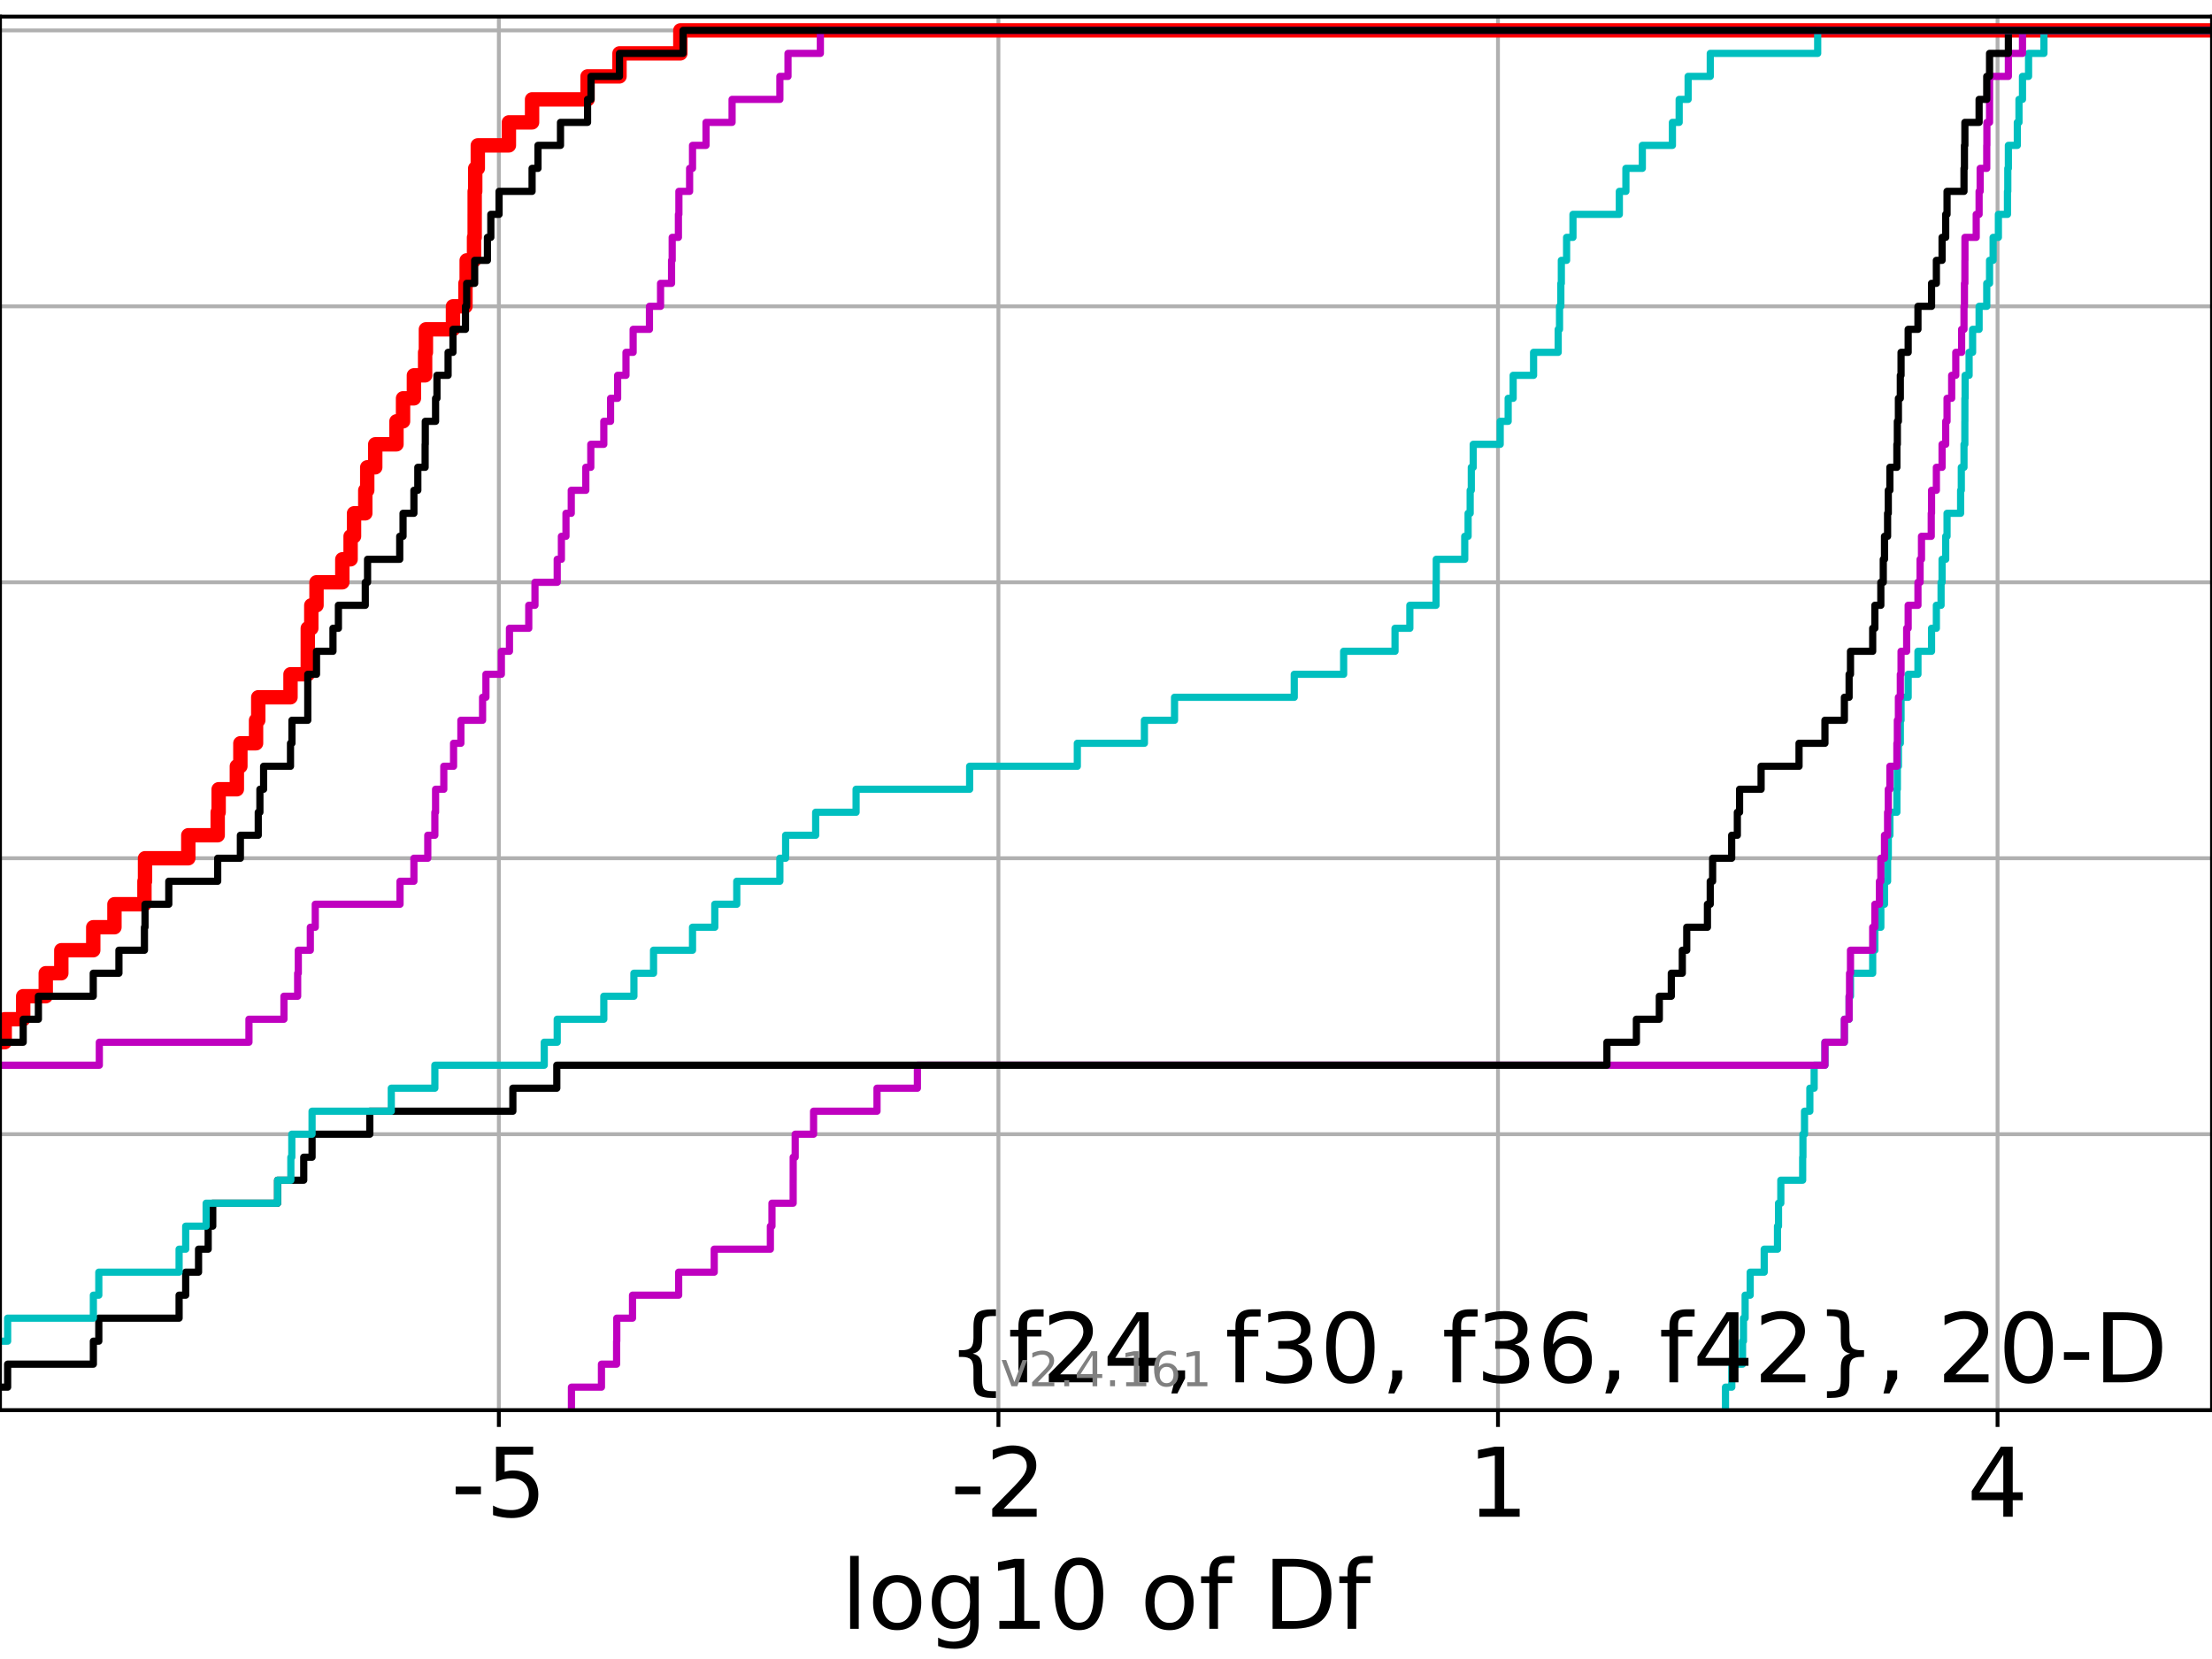 <?xml version="1.0" encoding="utf-8" standalone="no"?>
<!DOCTYPE svg PUBLIC "-//W3C//DTD SVG 1.1//EN"
  "http://www.w3.org/Graphics/SVG/1.1/DTD/svg11.dtd">
<!-- Created with matplotlib (https://matplotlib.org/) -->
<svg height="345.6pt" version="1.1" viewBox="0 0 460.8 345.6" width="460.8pt" xmlns="http://www.w3.org/2000/svg" xmlns:xlink="http://www.w3.org/1999/xlink">
 <defs>
  <style type="text/css">*{stroke-linecap:butt;stroke-linejoin:round;}</style>
 </defs>
 <g id="figure_1">
  <g id="patch_1">
   <path d="M 0 345.6 
L 460.8 345.6 
L 460.8 0 
L 0 0 
z
" style="fill:#ffffff;"/>
  </g>
  <g id="axes_1">
   <g id="patch_2">
    <path d="M 0 293.76 
L 460.8 293.76 
L 460.8 3.456 
L 0 3.456 
z
" style="fill:#ffffff;"/>
   </g>
   <g id="matplotlib.axis_1">
    <g id="xtick_1">
     <g id="line2d_1">
      <path clip-path="url(#p9bde9e1cf0)" d="M 103.919 293.76 
L 103.919 3.456 
" style="fill:none;stroke:#b0b0b0;stroke-linecap:square;stroke-width:0.8;"/>
     </g>
     <g id="line2d_2">
      <defs>
       <path d="M 0 0 
L 0 3.5 
" id="m9d83ee51a4" style="stroke:#000000;stroke-width:0.8;"/>
      </defs>
      <g>
       <use style="stroke:#000000;stroke-width:0.8;" x="103.919" xlink:href="#m9d83ee51a4" y="293.76"/>
      </g>
     </g>
     <g id="text_1">
      <!-- -5 -->
      <g transform="translate(93.949 315.957)scale(0.2 -0.2)">
       <defs>
        <path d="M 4.891 31.391 
L 31.203 31.391 
L 31.203 23.391 
L 4.891 23.391 
z
" id="DejaVuSans-45"/>
        <path d="M 10.797 72.906 
L 49.516 72.906 
L 49.516 64.594 
L 19.828 64.594 
L 19.828 46.734 
Q 21.969 47.469 24.109 47.828 
Q 26.266 48.188 28.422 48.188 
Q 40.625 48.188 47.75 41.5 
Q 54.891 34.812 54.891 23.391 
Q 54.891 11.625 47.562 5.094 
Q 40.234 -1.422 26.906 -1.422 
Q 22.312 -1.422 17.547 -0.641 
Q 12.797 0.141 7.719 1.703 
L 7.719 11.625 
Q 12.109 9.234 16.797 8.062 
Q 21.484 6.891 26.703 6.891 
Q 35.156 6.891 40.078 11.328 
Q 45.016 15.766 45.016 23.391 
Q 45.016 31 40.078 35.438 
Q 35.156 39.891 26.703 39.891 
Q 22.75 39.891 18.812 39.016 
Q 14.891 38.141 10.797 36.281 
z
" id="DejaVuSans-53"/>
       </defs>
       <use xlink:href="#DejaVuSans-45"/>
       <use x="36.084" xlink:href="#DejaVuSans-53"/>
      </g>
     </g>
    </g>
    <g id="xtick_2">
     <g id="line2d_3">
      <path clip-path="url(#p9bde9e1cf0)" d="M 207.989 293.76 
L 207.989 3.456 
" style="fill:none;stroke:#b0b0b0;stroke-linecap:square;stroke-width:0.8;"/>
     </g>
     <g id="line2d_4">
      <g>
       <use style="stroke:#000000;stroke-width:0.8;" x="207.989" xlink:href="#m9d83ee51a4" y="293.76"/>
      </g>
     </g>
     <g id="text_2">
      <!-- -2 -->
      <g transform="translate(198.018 315.957)scale(0.2 -0.2)">
       <defs>
        <path d="M 19.188 8.297 
L 53.609 8.297 
L 53.609 0 
L 7.328 0 
L 7.328 8.297 
Q 12.938 14.109 22.625 23.891 
Q 32.328 33.688 34.812 36.531 
Q 39.547 41.844 41.422 45.531 
Q 43.312 49.219 43.312 52.781 
Q 43.312 58.594 39.234 62.25 
Q 35.156 65.922 28.609 65.922 
Q 23.969 65.922 18.812 64.312 
Q 13.672 62.703 7.812 59.422 
L 7.812 69.391 
Q 13.766 71.781 18.938 73 
Q 24.125 74.219 28.422 74.219 
Q 39.75 74.219 46.484 68.547 
Q 53.219 62.891 53.219 53.422 
Q 53.219 48.922 51.531 44.891 
Q 49.859 40.875 45.406 35.406 
Q 44.188 33.984 37.641 27.219 
Q 31.109 20.453 19.188 8.297 
z
" id="DejaVuSans-50"/>
       </defs>
       <use xlink:href="#DejaVuSans-45"/>
       <use x="36.084" xlink:href="#DejaVuSans-50"/>
      </g>
     </g>
    </g>
    <g id="xtick_3">
     <g id="line2d_5">
      <path clip-path="url(#p9bde9e1cf0)" d="M 312.058 293.76 
L 312.058 3.456 
" style="fill:none;stroke:#b0b0b0;stroke-linecap:square;stroke-width:0.8;"/>
     </g>
     <g id="line2d_6">
      <g>
       <use style="stroke:#000000;stroke-width:0.8;" x="312.058" xlink:href="#m9d83ee51a4" y="293.76"/>
      </g>
     </g>
     <g id="text_3">
      <!-- 1 -->
      <g transform="translate(305.696 315.957)scale(0.2 -0.2)">
       <defs>
        <path d="M 12.406 8.297 
L 28.516 8.297 
L 28.516 63.922 
L 10.984 60.406 
L 10.984 69.391 
L 28.422 72.906 
L 38.281 72.906 
L 38.281 8.297 
L 54.391 8.297 
L 54.391 0 
L 12.406 0 
z
" id="DejaVuSans-49"/>
       </defs>
       <use xlink:href="#DejaVuSans-49"/>
      </g>
     </g>
    </g>
    <g id="xtick_4">
     <g id="line2d_7">
      <path clip-path="url(#p9bde9e1cf0)" d="M 416.127 293.76 
L 416.127 3.456 
" style="fill:none;stroke:#b0b0b0;stroke-linecap:square;stroke-width:0.8;"/>
     </g>
     <g id="line2d_8">
      <g>
       <use style="stroke:#000000;stroke-width:0.8;" x="416.127" xlink:href="#m9d83ee51a4" y="293.76"/>
      </g>
     </g>
     <g id="text_4">
      <!-- 4 -->
      <g transform="translate(409.765 315.957)scale(0.2 -0.2)">
       <defs>
        <path d="M 37.797 64.312 
L 12.891 25.391 
L 37.797 25.391 
z
M 35.203 72.906 
L 47.609 72.906 
L 47.609 25.391 
L 58.016 25.391 
L 58.016 17.188 
L 47.609 17.188 
L 47.609 0 
L 37.797 0 
L 37.797 17.188 
L 4.891 17.188 
L 4.891 26.703 
z
" id="DejaVuSans-52"/>
       </defs>
       <use xlink:href="#DejaVuSans-52"/>
      </g>
     </g>
    </g>
    <g id="text_5">
     <!-- log10 of Df -->
     <g transform="translate(175.214 339.313)scale(0.2 -0.2)">
      <defs>
       <path d="M 9.422 75.984 
L 18.406 75.984 
L 18.406 0 
L 9.422 0 
z
" id="DejaVuSans-108"/>
       <path d="M 30.609 48.391 
Q 23.391 48.391 19.188 42.75 
Q 14.984 37.109 14.984 27.297 
Q 14.984 17.484 19.156 11.844 
Q 23.344 6.203 30.609 6.203 
Q 37.797 6.203 41.984 11.859 
Q 46.188 17.531 46.188 27.297 
Q 46.188 37.016 41.984 42.703 
Q 37.797 48.391 30.609 48.391 
z
M 30.609 56 
Q 42.328 56 49.016 48.375 
Q 55.719 40.766 55.719 27.297 
Q 55.719 13.875 49.016 6.219 
Q 42.328 -1.422 30.609 -1.422 
Q 18.844 -1.422 12.172 6.219 
Q 5.516 13.875 5.516 27.297 
Q 5.516 40.766 12.172 48.375 
Q 18.844 56 30.609 56 
z
" id="DejaVuSans-111"/>
       <path d="M 45.406 27.984 
Q 45.406 37.75 41.375 43.109 
Q 37.359 48.484 30.078 48.484 
Q 22.859 48.484 18.828 43.109 
Q 14.797 37.75 14.797 27.984 
Q 14.797 18.266 18.828 12.891 
Q 22.859 7.516 30.078 7.516 
Q 37.359 7.516 41.375 12.891 
Q 45.406 18.266 45.406 27.984 
z
M 54.391 6.781 
Q 54.391 -7.172 48.188 -13.984 
Q 42 -20.797 29.203 -20.797 
Q 24.469 -20.797 20.266 -20.094 
Q 16.062 -19.391 12.109 -17.922 
L 12.109 -9.188 
Q 16.062 -11.328 19.922 -12.344 
Q 23.781 -13.375 27.781 -13.375 
Q 36.625 -13.375 41.016 -8.766 
Q 45.406 -4.156 45.406 5.172 
L 45.406 9.625 
Q 42.625 4.781 38.281 2.391 
Q 33.938 0 27.875 0 
Q 17.828 0 11.672 7.656 
Q 5.516 15.328 5.516 27.984 
Q 5.516 40.672 11.672 48.328 
Q 17.828 56 27.875 56 
Q 33.938 56 38.281 53.609 
Q 42.625 51.219 45.406 46.391 
L 45.406 54.688 
L 54.391 54.688 
z
" id="DejaVuSans-103"/>
       <path d="M 31.781 66.406 
Q 24.172 66.406 20.328 58.906 
Q 16.5 51.422 16.5 36.375 
Q 16.5 21.391 20.328 13.891 
Q 24.172 6.391 31.781 6.391 
Q 39.453 6.391 43.281 13.891 
Q 47.125 21.391 47.125 36.375 
Q 47.125 51.422 43.281 58.906 
Q 39.453 66.406 31.781 66.406 
z
M 31.781 74.219 
Q 44.047 74.219 50.516 64.516 
Q 56.984 54.828 56.984 36.375 
Q 56.984 17.969 50.516 8.266 
Q 44.047 -1.422 31.781 -1.422 
Q 19.531 -1.422 13.062 8.266 
Q 6.594 17.969 6.594 36.375 
Q 6.594 54.828 13.062 64.516 
Q 19.531 74.219 31.781 74.219 
z
" id="DejaVuSans-48"/>
       <path id="DejaVuSans-32"/>
       <path d="M 37.109 75.984 
L 37.109 68.5 
L 28.516 68.5 
Q 23.688 68.5 21.797 66.547 
Q 19.922 64.594 19.922 59.516 
L 19.922 54.688 
L 34.719 54.688 
L 34.719 47.703 
L 19.922 47.703 
L 19.922 0 
L 10.891 0 
L 10.891 47.703 
L 2.297 47.703 
L 2.297 54.688 
L 10.891 54.688 
L 10.891 58.5 
Q 10.891 67.625 15.141 71.797 
Q 19.391 75.984 28.609 75.984 
z
" id="DejaVuSans-102"/>
       <path d="M 19.672 64.797 
L 19.672 8.109 
L 31.594 8.109 
Q 46.688 8.109 53.688 14.938 
Q 60.688 21.781 60.688 36.531 
Q 60.688 51.172 53.688 57.984 
Q 46.688 64.797 31.594 64.797 
z
M 9.812 72.906 
L 30.078 72.906 
Q 51.266 72.906 61.172 64.094 
Q 71.094 55.281 71.094 36.531 
Q 71.094 17.672 61.125 8.828 
Q 51.172 0 30.078 0 
L 9.812 0 
z
" id="DejaVuSans-68"/>
      </defs>
      <use xlink:href="#DejaVuSans-108"/>
      <use x="27.783" xlink:href="#DejaVuSans-111"/>
      <use x="88.965" xlink:href="#DejaVuSans-103"/>
      <use x="152.441" xlink:href="#DejaVuSans-49"/>
      <use x="216.064" xlink:href="#DejaVuSans-48"/>
      <use x="279.688" xlink:href="#DejaVuSans-32"/>
      <use x="311.475" xlink:href="#DejaVuSans-111"/>
      <use x="372.656" xlink:href="#DejaVuSans-102"/>
      <use x="407.861" xlink:href="#DejaVuSans-32"/>
      <use x="439.648" xlink:href="#DejaVuSans-68"/>
      <use x="516.65" xlink:href="#DejaVuSans-102"/>
     </g>
    </g>
   </g>
   <g id="matplotlib.axis_2">
    <g id="ytick_1">
     <g id="line2d_9">
      <path clip-path="url(#p9bde9e1cf0)" d="M 0 293.76 
L 460.8 293.76 
" style="fill:none;stroke:#b0b0b0;stroke-linecap:square;stroke-width:0.8;"/>
     </g>
     <g id="line2d_10">
      <defs>
       <path d="M 0 0 
L -3.5 0 
" id="mf05d0e4633" style="stroke:#000000;stroke-width:0.8;"/>
      </defs>
      <g>
       <use style="stroke:#000000;stroke-width:0.8;" x="0" xlink:href="#mf05d0e4633" y="293.76"/>
      </g>
     </g>
    </g>
    <g id="ytick_2">
     <g id="line2d_11">
      <path clip-path="url(#p9bde9e1cf0)" d="M 0 236.274 
L 460.8 236.274 
" style="fill:none;stroke:#b0b0b0;stroke-linecap:square;stroke-width:0.8;"/>
     </g>
     <g id="line2d_12">
      <g>
       <use style="stroke:#000000;stroke-width:0.8;" x="0" xlink:href="#mf05d0e4633" y="236.274"/>
      </g>
     </g>
    </g>
    <g id="ytick_3">
     <g id="line2d_13">
      <path clip-path="url(#p9bde9e1cf0)" d="M 0 178.788 
L 460.8 178.788 
" style="fill:none;stroke:#b0b0b0;stroke-linecap:square;stroke-width:0.8;"/>
     </g>
     <g id="line2d_14">
      <g>
       <use style="stroke:#000000;stroke-width:0.8;" x="0" xlink:href="#mf05d0e4633" y="178.788"/>
      </g>
     </g>
    </g>
    <g id="ytick_4">
     <g id="line2d_15">
      <path clip-path="url(#p9bde9e1cf0)" d="M 0 121.302 
L 460.8 121.302 
" style="fill:none;stroke:#b0b0b0;stroke-linecap:square;stroke-width:0.8;"/>
     </g>
     <g id="line2d_16">
      <g>
       <use style="stroke:#000000;stroke-width:0.8;" x="0" xlink:href="#mf05d0e4633" y="121.302"/>
      </g>
     </g>
    </g>
    <g id="ytick_5">
     <g id="line2d_17">
      <path clip-path="url(#p9bde9e1cf0)" d="M 0 63.816 
L 460.8 63.816 
" style="fill:none;stroke:#b0b0b0;stroke-linecap:square;stroke-width:0.8;"/>
     </g>
     <g id="line2d_18">
      <g>
       <use style="stroke:#000000;stroke-width:0.8;" x="0" xlink:href="#mf05d0e4633" y="63.816"/>
      </g>
     </g>
    </g>
    <g id="ytick_6">
     <g id="line2d_19">
      <path clip-path="url(#p9bde9e1cf0)" d="M 0 6.33 
L 460.8 6.33 
" style="fill:none;stroke:#b0b0b0;stroke-linecap:square;stroke-width:0.8;"/>
     </g>
     <g id="line2d_20">
      <g>
       <use style="stroke:#000000;stroke-width:0.8;" x="0" xlink:href="#mf05d0e4633" y="6.33"/>
      </g>
     </g>
    </g>
   </g>
   <g id="line2d_21">
    <path clip-path="url(#p9bde9e1cf0)" d="M -1 217.112 
L 0.98 217.112 
L 0.98 212.322 
L 4.832 212.322 
L 4.832 207.531 
L 9.53 207.531 
L 9.53 202.741 
L 12.771 202.741 
L 12.771 197.95 
L 19.425 197.95 
L 19.425 193.16 
L 23.84 193.16 
L 23.84 188.369 
L 30.089 188.369 
L 30.089 183.579 
L 30.211 183.579 
L 30.211 178.788 
L 39.226 178.788 
L 39.226 173.998 
L 45.349 173.998 
L 45.349 169.207 
L 45.548 169.207 
L 45.548 164.417 
L 49.34 164.417 
L 49.34 159.626 
L 50.075 159.626 
L 50.075 154.836 
L 53.341 154.836 
L 53.341 150.045 
L 53.799 150.045 
L 53.799 145.255 
L 60.517 145.255 
L 60.517 140.464 
L 64.114 140.464 
L 64.114 135.674 
L 64.115 135.674 
L 64.115 130.883 
L 64.849 130.883 
L 64.849 126.093 
L 65.935 126.093 
L 65.935 121.302 
L 71.311 121.302 
L 71.311 116.512 
L 73.036 116.512 
L 73.036 111.721 
L 73.75 111.721 
L 73.75 106.931 
L 76.094 106.931 
L 76.094 102.14 
L 76.502 102.14 
L 76.502 97.35 
L 78.17 97.35 
L 78.17 92.559 
L 82.591 92.559 
L 82.591 87.769 
L 83.961 87.769 
L 83.961 82.978 
L 86.224 82.978 
L 86.224 78.188 
L 88.56 78.188 
L 88.56 73.397 
L 88.724 73.397 
L 88.724 68.607 
L 94.36 68.607 
L 94.36 63.816 
L 96.964 63.816 
L 96.964 59.026 
L 97.218 59.026 
L 97.218 54.235 
L 98.747 54.235 
L 98.747 49.445 
L 98.882 49.445 
L 98.882 44.654 
L 98.885 44.654 
L 98.885 39.864 
L 98.999 39.864 
L 98.999 35.073 
L 99.536 35.073 
L 99.536 30.283 
L 106.011 30.283 
L 106.011 25.492 
L 110.841 25.492 
L 110.841 20.702 
L 122.399 20.702 
L 122.399 15.911 
L 129.05 15.911 
L 129.05 11.121 
L 141.727 11.121 
L 141.727 6.33 
L 141.727 6.33 
L 141.727 6.33 
L 460.8 6.33 
" style="fill:none;stroke:#ff0000;stroke-linecap:square;stroke-width:3;"/>
   </g>
   <g id="line2d_22">
    <path clip-path="url(#p9bde9e1cf0)" d="M 359.45 293.76 
L 359.45 288.97 
L 360.766 288.97 
L 360.766 284.179 
L 363.005 284.179 
L 363.005 279.389 
L 363.197 279.389 
L 363.197 274.598 
L 363.543 274.598 
L 363.543 269.808 
L 364.598 269.808 
L 364.598 265.017 
L 367.515 265.017 
L 367.515 260.227 
L 370.284 260.227 
L 370.284 255.436 
L 370.497 255.436 
L 370.497 250.646 
L 370.977 250.646 
L 370.977 245.855 
L 375.527 245.855 
L 375.527 241.065 
L 375.582 241.065 
L 375.582 236.274 
L 375.914 236.274 
L 375.914 231.484 
L 377.024 231.484 
L 377.024 226.693 
L 377.922 226.693 
L 377.922 221.903 
L 380.168 221.903 
L 380.168 217.112 
L 384.218 217.112 
L 384.218 212.322 
L 385.202 212.322 
L 385.202 207.531 
L 385.491 207.531 
L 385.491 202.741 
L 390.114 202.741 
L 390.114 197.95 
L 390.569 197.95 
L 390.569 193.16 
L 391.811 193.16 
L 391.811 188.369 
L 392.575 188.369 
L 392.575 183.579 
L 393.219 183.579 
L 393.219 178.788 
L 393.367 178.788 
L 393.367 173.998 
L 393.697 173.998 
L 393.697 169.207 
L 395.154 169.207 
L 395.154 164.417 
L 395.252 164.417 
L 395.252 159.626 
L 395.473 159.626 
L 395.473 154.836 
L 395.874 154.836 
L 395.874 150.045 
L 396.025 150.045 
L 396.025 145.255 
L 397.508 145.255 
L 397.508 140.464 
L 399.545 140.464 
L 399.545 135.674 
L 402.377 135.674 
L 402.377 130.883 
L 403.38 130.883 
L 403.38 126.093 
L 404.36 126.093 
L 404.36 121.302 
L 404.569 121.302 
L 404.569 116.512 
L 405.325 116.512 
L 405.325 111.721 
L 405.605 111.721 
L 405.605 106.931 
L 408.432 106.931 
L 408.432 102.14 
L 408.578 102.14 
L 408.578 97.35 
L 409.136 97.35 
L 409.136 92.559 
L 409.311 92.559 
L 409.311 87.769 
L 409.321 87.769 
L 409.321 82.978 
L 409.369 82.978 
L 409.369 78.188 
L 410.2 78.188 
L 410.2 73.397 
L 410.929 73.397 
L 410.929 68.607 
L 412.282 68.607 
L 412.282 63.816 
L 413.876 63.816 
L 413.876 59.026 
L 414.461 59.026 
L 414.461 54.235 
L 415.202 54.235 
L 415.202 49.445 
L 416.302 49.445 
L 416.302 44.654 
L 418.193 44.654 
L 418.193 39.864 
L 418.261 39.864 
L 418.261 35.073 
L 418.382 35.073 
L 418.382 30.283 
L 420.245 30.283 
L 420.245 25.492 
L 420.591 25.492 
L 420.591 20.702 
L 421.321 20.702 
L 421.321 15.911 
L 422.589 15.911 
L 422.589 11.121 
L 425.789 11.121 
L 425.789 6.33 
L 425.789 6.33 
L 425.789 6.33 
L 460.8 6.33 
" style="fill:none;stroke:#00bfbf;stroke-linecap:square;stroke-width:1.5;"/>
   </g>
   <g id="line2d_23">
    <path clip-path="url(#p9bde9e1cf0)" d="M 119.041 293.76 
L 119.041 288.97 
L 125.294 288.97 
L 125.294 284.179 
L 128.449 284.179 
L 128.449 279.389 
L 128.487 279.389 
L 128.487 274.598 
L 131.763 274.598 
L 131.763 269.808 
L 141.38 269.808 
L 141.38 265.017 
L 148.786 265.017 
L 148.786 260.227 
L 160.484 260.227 
L 160.484 255.436 
L 160.814 255.436 
L 160.814 250.646 
L 165.23 250.646 
L 165.23 245.855 
L 165.237 245.855 
L 165.237 241.065 
L 165.655 241.065 
L 165.655 236.274 
L 169.481 236.274 
L 169.481 231.484 
L 182.697 231.484 
L 182.697 226.693 
L 191.109 226.693 
L 191.109 221.903 
L 380.168 221.903 
L 380.168 217.112 
L 384.218 217.112 
L 384.218 212.322 
L 385.202 212.322 
L 385.202 207.531 
L 385.295 207.531 
L 385.295 202.741 
L 385.491 202.741 
L 385.491 197.95 
L 390.114 197.95 
L 390.114 193.16 
L 390.569 193.16 
L 390.569 188.369 
L 391.523 188.369 
L 391.523 183.579 
L 391.811 183.579 
L 391.811 178.788 
L 392.575 178.788 
L 392.575 173.998 
L 393.219 173.998 
L 393.219 169.207 
L 393.367 169.207 
L 393.367 164.417 
L 393.697 164.417 
L 393.697 159.626 
L 395.154 159.626 
L 395.154 154.836 
L 395.252 154.836 
L 395.252 150.045 
L 395.473 150.045 
L 395.473 145.255 
L 395.874 145.255 
L 395.874 140.464 
L 396.025 140.464 
L 396.025 135.674 
L 397.193 135.674 
L 397.193 130.883 
L 397.508 130.883 
L 397.508 126.093 
L 399.545 126.093 
L 399.545 121.302 
L 399.991 121.302 
L 399.991 116.512 
L 400.282 116.512 
L 400.282 111.721 
L 402.315 111.721 
L 402.315 106.931 
L 402.377 106.931 
L 402.377 102.14 
L 403.38 102.14 
L 403.38 97.35 
L 404.569 97.35 
L 404.569 92.559 
L 405.325 92.559 
L 405.325 87.769 
L 405.605 87.769 
L 405.605 82.978 
L 406.569 82.978 
L 406.569 78.188 
L 407.425 78.188 
L 407.425 73.397 
L 408.643 73.397 
L 408.643 68.607 
L 409.136 68.607 
L 409.136 63.816 
L 409.231 63.816 
L 409.231 59.026 
L 409.321 59.026 
L 409.321 54.235 
L 409.336 54.235 
L 409.336 49.445 
L 411.681 49.445 
L 411.681 44.654 
L 412.282 44.654 
L 412.282 39.864 
L 412.503 39.864 
L 412.503 35.073 
L 413.876 35.073 
L 413.876 30.283 
L 413.904 30.283 
L 413.904 25.492 
L 414.461 25.492 
L 414.461 20.702 
L 414.462 20.702 
L 414.462 15.911 
L 418.382 15.911 
L 418.382 11.121 
L 421.321 11.121 
L 421.321 6.33 
L 421.321 6.33 
L 421.321 6.33 
L 460.8 6.33 
" style="fill:none;stroke:#bf00bf;stroke-linecap:square;stroke-width:1.5;"/>
   </g>
   <g id="line2d_24">
    <path clip-path="url(#p9bde9e1cf0)" d="M -1 288.97 
L 1.591 288.97 
L 1.591 284.179 
L 19.45 284.179 
L 19.45 279.389 
L 20.583 279.389 
L 20.583 274.598 
L 37.31 274.598 
L 37.31 269.808 
L 38.684 269.808 
L 38.684 265.017 
L 41.362 265.017 
L 41.362 260.227 
L 43.368 260.227 
L 43.368 255.436 
L 44.32 255.436 
L 44.32 250.646 
L 57.834 250.646 
L 57.834 245.855 
L 63.274 245.855 
L 63.274 241.065 
L 65.008 241.065 
L 65.008 236.274 
L 77.036 236.274 
L 77.036 231.484 
L 106.837 231.484 
L 106.837 226.693 
L 115.992 226.693 
L 115.992 221.903 
L 334.751 221.903 
L 334.751 217.112 
L 340.889 217.112 
L 340.889 212.322 
L 345.666 212.322 
L 345.666 207.531 
L 348.163 207.531 
L 348.163 202.741 
L 350.456 202.741 
L 350.456 197.95 
L 351.38 197.95 
L 351.38 193.16 
L 355.691 193.16 
L 355.691 188.369 
L 356.273 188.369 
L 356.273 183.579 
L 356.771 183.579 
L 356.771 178.788 
L 360.738 178.788 
L 360.738 173.998 
L 361.92 173.998 
L 361.92 169.207 
L 362.384 169.207 
L 362.384 164.417 
L 366.869 164.417 
L 366.869 159.626 
L 374.772 159.626 
L 374.772 154.836 
L 380.168 154.836 
L 380.168 150.045 
L 384.218 150.045 
L 384.218 145.255 
L 385.202 145.255 
L 385.202 140.464 
L 385.491 140.464 
L 385.491 135.674 
L 390.114 135.674 
L 390.114 130.883 
L 390.569 130.883 
L 390.569 126.093 
L 391.811 126.093 
L 391.811 121.302 
L 392.32 121.302 
L 392.32 116.512 
L 392.575 116.512 
L 392.575 111.721 
L 393.219 111.721 
L 393.219 106.931 
L 393.367 106.931 
L 393.367 102.14 
L 393.697 102.14 
L 393.697 97.35 
L 395.154 97.35 
L 395.154 92.559 
L 395.252 92.559 
L 395.252 87.769 
L 395.473 87.769 
L 395.473 82.978 
L 395.874 82.978 
L 395.874 78.188 
L 396.025 78.188 
L 396.025 73.397 
L 397.508 73.397 
L 397.508 68.607 
L 399.545 68.607 
L 399.545 63.816 
L 402.377 63.816 
L 402.377 59.026 
L 403.38 59.026 
L 403.38 54.235 
L 404.569 54.235 
L 404.569 49.445 
L 405.325 49.445 
L 405.325 44.654 
L 405.605 44.654 
L 405.605 39.864 
L 409.136 39.864 
L 409.136 35.073 
L 409.231 35.073 
L 409.231 30.283 
L 409.321 30.283 
L 409.321 25.492 
L 412.282 25.492 
L 412.282 20.702 
L 413.876 20.702 
L 413.876 15.911 
L 414.461 15.911 
L 414.461 11.121 
L 418.382 11.121 
L 418.382 6.33 
L 418.382 6.33 
L 418.382 6.33 
L 460.8 6.33 
" style="fill:none;stroke:#000000;stroke-linecap:square;stroke-width:1.5;"/>
   </g>
   <g id="line2d_25">
    <path clip-path="url(#p9bde9e1cf0)" d="M -1 279.389 
L 1.591 279.389 
L 1.591 274.598 
L 19.45 274.598 
L 19.45 269.808 
L 20.583 269.808 
L 20.583 265.017 
L 37.31 265.017 
L 37.31 260.227 
L 38.684 260.227 
L 38.684 255.436 
L 42.944 255.436 
L 42.944 250.646 
L 57.834 250.646 
L 57.834 245.855 
L 60.589 245.855 
L 60.589 241.065 
L 60.789 241.065 
L 60.789 236.274 
L 65.008 236.274 
L 65.008 231.484 
L 81.511 231.484 
L 81.511 226.693 
L 90.589 226.693 
L 90.589 221.903 
L 113.378 221.903 
L 113.378 217.112 
L 116.078 217.112 
L 116.078 212.322 
L 125.784 212.322 
L 125.784 207.531 
L 132.056 207.531 
L 132.056 202.741 
L 136.144 202.741 
L 136.144 197.95 
L 144.264 197.95 
L 144.264 193.16 
L 148.903 193.16 
L 148.903 188.369 
L 153.482 188.369 
L 153.482 183.579 
L 162.461 183.579 
L 162.461 178.788 
L 163.661 178.788 
L 163.661 173.998 
L 169.919 173.998 
L 169.919 169.207 
L 178.338 169.207 
L 178.338 164.417 
L 201.993 164.417 
L 201.993 159.626 
L 224.426 159.626 
L 224.426 154.836 
L 238.401 154.836 
L 238.401 150.045 
L 244.677 150.045 
L 244.677 145.255 
L 269.618 145.255 
L 269.618 140.464 
L 279.906 140.464 
L 279.906 135.674 
L 290.61 135.674 
L 290.61 130.883 
L 293.696 130.883 
L 293.696 126.093 
L 299.156 126.093 
L 299.156 121.302 
L 299.201 121.302 
L 299.201 116.512 
L 305.132 116.512 
L 305.132 111.721 
L 305.832 111.721 
L 305.832 106.931 
L 306.263 106.931 
L 306.263 102.14 
L 306.499 102.14 
L 306.499 97.35 
L 306.898 97.35 
L 306.898 92.559 
L 312.518 92.559 
L 312.518 87.769 
L 314.178 87.769 
L 314.178 82.978 
L 315.217 82.978 
L 315.217 78.188 
L 319.472 78.188 
L 319.472 73.397 
L 324.601 73.397 
L 324.601 68.607 
L 324.878 68.607 
L 324.878 63.816 
L 325.152 63.816 
L 325.152 59.026 
L 325.256 59.026 
L 325.256 54.235 
L 326.35 54.235 
L 326.35 49.445 
L 327.678 49.445 
L 327.678 44.654 
L 337.339 44.654 
L 337.339 39.864 
L 338.705 39.864 
L 338.705 35.073 
L 342.126 35.073 
L 342.126 30.283 
L 348.394 30.283 
L 348.394 25.492 
L 349.801 25.492 
L 349.801 20.702 
L 351.667 20.702 
L 351.667 15.911 
L 356.28 15.911 
L 356.28 11.121 
L 378.656 11.121 
L 378.656 6.33 
L 378.656 6.33 
L 378.656 6.33 
L 460.8 6.33 
" style="fill:none;stroke:#00bfbf;stroke-linecap:square;stroke-width:1.5;"/>
   </g>
   <g id="line2d_26">
    <path clip-path="url(#p9bde9e1cf0)" d="M -1 221.903 
L 20.691 221.903 
L 20.691 217.112 
L 51.863 217.112 
L 51.863 212.322 
L 59.151 212.322 
L 59.151 207.531 
L 62.007 207.531 
L 62.007 202.741 
L 62.143 202.741 
L 62.143 197.95 
L 64.646 197.95 
L 64.646 193.16 
L 65.677 193.16 
L 65.677 188.369 
L 83.335 188.369 
L 83.335 183.579 
L 86.224 183.579 
L 86.224 178.788 
L 89.113 178.788 
L 89.113 173.998 
L 90.589 173.998 
L 90.589 169.207 
L 90.739 169.207 
L 90.739 164.417 
L 92.451 164.417 
L 92.451 159.626 
L 94.486 159.626 
L 94.486 154.836 
L 96.01 154.836 
L 96.01 150.045 
L 100.529 150.045 
L 100.529 145.255 
L 101.228 145.255 
L 101.228 140.464 
L 104.443 140.464 
L 104.443 135.674 
L 106.13 135.674 
L 106.13 130.883 
L 110.149 130.883 
L 110.149 126.093 
L 111.446 126.093 
L 111.446 121.302 
L 116.078 121.302 
L 116.078 116.512 
L 116.95 116.512 
L 116.95 111.721 
L 117.903 111.721 
L 117.903 106.931 
L 119.004 106.931 
L 119.004 102.14 
L 122.035 102.14 
L 122.035 97.35 
L 123.073 97.35 
L 123.073 92.559 
L 125.784 92.559 
L 125.784 87.769 
L 127.191 87.769 
L 127.191 82.978 
L 128.665 82.978 
L 128.665 78.188 
L 130.403 78.188 
L 130.403 73.397 
L 131.893 73.397 
L 131.893 68.607 
L 135.29 68.607 
L 135.29 63.816 
L 137.606 63.816 
L 137.606 59.026 
L 139.897 59.026 
L 139.897 54.235 
L 140.029 54.235 
L 140.029 49.445 
L 141.327 49.445 
L 141.327 44.654 
L 141.426 44.654 
L 141.426 39.864 
L 143.658 39.864 
L 143.658 35.073 
L 144.264 35.073 
L 144.264 30.283 
L 147.076 30.283 
L 147.076 25.492 
L 152.505 25.492 
L 152.505 20.702 
L 162.461 20.702 
L 162.461 15.911 
L 164.154 15.911 
L 164.154 11.121 
L 170.898 11.121 
L 170.898 6.33 
L 170.898 6.33 
L 170.898 6.33 
L 460.8 6.33 
" style="fill:none;stroke:#bf00bf;stroke-linecap:square;stroke-width:1.5;"/>
   </g>
   <g id="line2d_27">
    <path clip-path="url(#p9bde9e1cf0)" d="M -1 221.903 
L -0.514 221.903 
L -0.514 217.112 
L 4.832 217.112 
L 4.832 212.322 
L 8 212.322 
L 8 207.531 
L 19.425 207.531 
L 19.425 202.741 
L 24.774 202.741 
L 24.774 197.95 
L 30.089 197.95 
L 30.089 193.16 
L 30.211 193.16 
L 30.211 188.369 
L 35.163 188.369 
L 35.163 183.579 
L 45.349 183.579 
L 45.349 178.788 
L 50.075 178.788 
L 50.075 173.998 
L 53.799 173.998 
L 53.799 169.207 
L 54.143 169.207 
L 54.143 164.417 
L 54.915 164.417 
L 54.915 159.626 
L 60.517 159.626 
L 60.517 154.836 
L 60.818 154.836 
L 60.818 150.045 
L 64.114 150.045 
L 64.114 145.255 
L 64.115 145.255 
L 64.115 140.464 
L 65.935 140.464 
L 65.935 135.674 
L 69.363 135.674 
L 69.363 130.883 
L 70.497 130.883 
L 70.497 126.093 
L 76.094 126.093 
L 76.094 121.302 
L 76.569 121.302 
L 76.569 116.512 
L 83.27 116.512 
L 83.27 111.721 
L 83.961 111.721 
L 83.961 106.931 
L 86.224 106.931 
L 86.224 102.14 
L 87.039 102.14 
L 87.039 97.35 
L 88.56 97.35 
L 88.56 92.559 
L 88.593 92.559 
L 88.593 87.769 
L 90.739 87.769 
L 90.739 82.978 
L 91.028 82.978 
L 91.028 78.188 
L 93.344 78.188 
L 93.344 73.397 
L 94.36 73.397 
L 94.36 68.607 
L 96.964 68.607 
L 96.964 63.816 
L 97.218 63.816 
L 97.218 59.026 
L 98.882 59.026 
L 98.882 54.235 
L 101.54 54.235 
L 101.54 49.445 
L 102.249 49.445 
L 102.249 44.654 
L 103.966 44.654 
L 103.966 39.864 
L 110.841 39.864 
L 110.841 35.073 
L 112.074 35.073 
L 112.074 30.283 
L 116.761 30.283 
L 116.761 25.492 
L 122.399 25.492 
L 122.399 20.702 
L 123.114 20.702 
L 123.114 15.911 
L 129.05 15.911 
L 129.05 11.121 
L 142.295 11.121 
L 142.295 6.33 
L 142.295 6.33 
L 142.295 6.33 
L 460.8 6.33 
" style="fill:none;stroke:#000000;stroke-linecap:square;stroke-width:1.5;"/>
   </g>
   <g id="patch_3">
    <path d="M 0 293.76 
L 0 3.456 
" style="fill:none;stroke:#000000;stroke-linecap:square;stroke-linejoin:miter;stroke-width:0.8;"/>
   </g>
   <g id="patch_4">
    <path d="M 460.8 293.76 
L 460.8 3.456 
" style="fill:none;stroke:#000000;stroke-linecap:square;stroke-linejoin:miter;stroke-width:0.8;"/>
   </g>
   <g id="patch_5">
    <path d="M 0 293.76 
L 460.8 293.76 
" style="fill:none;stroke:#000000;stroke-linecap:square;stroke-linejoin:miter;stroke-width:0.8;"/>
   </g>
   <g id="patch_6">
    <path d="M 0 3.456 
L 460.8 3.456 
" style="fill:none;stroke:#000000;stroke-linecap:square;stroke-linejoin:miter;stroke-width:0.8;"/>
   </g>
   <g id="text_6">
    <!-- {f24, f30, f36, f42}, 20-D -->
    <g transform="translate(197.256 287.954)scale(0.2 -0.2)">
     <defs>
      <path d="M 51.125 -9.281 
L 51.125 -16.312 
L 48.094 -16.312 
Q 35.938 -16.312 31.812 -12.688 
Q 27.688 -9.078 27.688 1.703 
L 27.688 13.375 
Q 27.688 20.75 25.047 23.578 
Q 22.406 26.422 15.484 26.422 
L 12.5 26.422 
L 12.5 33.406 
L 15.484 33.406 
Q 22.469 33.406 25.078 36.203 
Q 27.688 39.016 27.688 46.297 
L 27.688 58.016 
Q 27.688 68.797 31.812 72.391 
Q 35.938 75.984 48.094 75.984 
L 51.125 75.984 
L 51.125 69 
L 47.797 69 
Q 40.922 69 38.812 66.844 
Q 36.719 64.703 36.719 57.812 
L 36.719 45.703 
Q 36.719 38.031 34.5 34.562 
Q 32.281 31.109 26.906 29.891 
Q 32.328 28.562 34.516 25.094 
Q 36.719 21.625 36.719 14.016 
L 36.719 1.906 
Q 36.719 -4.984 38.812 -7.125 
Q 40.922 -9.281 47.797 -9.281 
z
" id="DejaVuSans-123"/>
      <path d="M 11.719 12.406 
L 22.016 12.406 
L 22.016 4 
L 14.016 -11.625 
L 7.719 -11.625 
L 11.719 4 
z
" id="DejaVuSans-44"/>
      <path d="M 40.578 39.312 
Q 47.656 37.797 51.625 33 
Q 55.609 28.219 55.609 21.188 
Q 55.609 10.406 48.188 4.484 
Q 40.766 -1.422 27.094 -1.422 
Q 22.516 -1.422 17.656 -0.516 
Q 12.797 0.391 7.625 2.203 
L 7.625 11.719 
Q 11.719 9.328 16.594 8.109 
Q 21.484 6.891 26.812 6.891 
Q 36.078 6.891 40.938 10.547 
Q 45.797 14.203 45.797 21.188 
Q 45.797 27.641 41.281 31.266 
Q 36.766 34.906 28.719 34.906 
L 20.219 34.906 
L 20.219 43.016 
L 29.109 43.016 
Q 36.375 43.016 40.234 45.922 
Q 44.094 48.828 44.094 54.297 
Q 44.094 59.906 40.109 62.906 
Q 36.141 65.922 28.719 65.922 
Q 24.656 65.922 20.016 65.031 
Q 15.375 64.156 9.812 62.312 
L 9.812 71.094 
Q 15.438 72.656 20.344 73.438 
Q 25.25 74.219 29.594 74.219 
Q 40.828 74.219 47.359 69.109 
Q 53.906 64.016 53.906 55.328 
Q 53.906 49.266 50.438 45.094 
Q 46.969 40.922 40.578 39.312 
z
" id="DejaVuSans-51"/>
      <path d="M 33.016 40.375 
Q 26.375 40.375 22.484 35.828 
Q 18.609 31.297 18.609 23.391 
Q 18.609 15.531 22.484 10.953 
Q 26.375 6.391 33.016 6.391 
Q 39.656 6.391 43.531 10.953 
Q 47.406 15.531 47.406 23.391 
Q 47.406 31.297 43.531 35.828 
Q 39.656 40.375 33.016 40.375 
z
M 52.594 71.297 
L 52.594 62.312 
Q 48.875 64.062 45.094 64.984 
Q 41.312 65.922 37.594 65.922 
Q 27.828 65.922 22.672 59.328 
Q 17.531 52.734 16.797 39.406 
Q 19.672 43.656 24.016 45.922 
Q 28.375 48.188 33.594 48.188 
Q 44.578 48.188 50.953 41.516 
Q 57.328 34.859 57.328 23.391 
Q 57.328 12.156 50.688 5.359 
Q 44.047 -1.422 33.016 -1.422 
Q 20.359 -1.422 13.672 8.266 
Q 6.984 17.969 6.984 36.375 
Q 6.984 53.656 15.188 63.938 
Q 23.391 74.219 37.203 74.219 
Q 40.922 74.219 44.703 73.484 
Q 48.484 72.75 52.594 71.297 
z
" id="DejaVuSans-54"/>
      <path d="M 12.5 -9.281 
L 15.922 -9.281 
Q 22.75 -9.281 24.828 -7.172 
Q 26.906 -5.078 26.906 1.906 
L 26.906 14.016 
Q 26.906 21.625 29.094 25.094 
Q 31.297 28.562 36.719 29.891 
Q 31.297 31.109 29.094 34.562 
Q 26.906 38.031 26.906 45.703 
L 26.906 57.812 
Q 26.906 64.75 24.828 66.875 
Q 22.75 69 15.922 69 
L 12.5 69 
L 12.5 75.984 
L 15.578 75.984 
Q 27.734 75.984 31.812 72.391 
Q 35.891 68.797 35.891 58.016 
L 35.891 46.297 
Q 35.891 39.016 38.516 36.203 
Q 41.156 33.406 48.094 33.406 
L 51.125 33.406 
L 51.125 26.422 
L 48.094 26.422 
Q 41.156 26.422 38.516 23.578 
Q 35.891 20.75 35.891 13.375 
L 35.891 1.703 
Q 35.891 -9.078 31.812 -12.688 
Q 27.734 -16.312 15.578 -16.312 
L 12.5 -16.312 
z
" id="DejaVuSans-125"/>
     </defs>
     <use xlink:href="#DejaVuSans-123"/>
     <use x="63.623" xlink:href="#DejaVuSans-102"/>
     <use x="98.828" xlink:href="#DejaVuSans-50"/>
     <use x="162.451" xlink:href="#DejaVuSans-52"/>
     <use x="226.074" xlink:href="#DejaVuSans-44"/>
     <use x="257.861" xlink:href="#DejaVuSans-32"/>
     <use x="289.648" xlink:href="#DejaVuSans-102"/>
     <use x="324.854" xlink:href="#DejaVuSans-51"/>
     <use x="388.477" xlink:href="#DejaVuSans-48"/>
     <use x="452.1" xlink:href="#DejaVuSans-44"/>
     <use x="483.887" xlink:href="#DejaVuSans-32"/>
     <use x="515.674" xlink:href="#DejaVuSans-102"/>
     <use x="550.879" xlink:href="#DejaVuSans-51"/>
     <use x="614.502" xlink:href="#DejaVuSans-54"/>
     <use x="678.125" xlink:href="#DejaVuSans-44"/>
     <use x="709.912" xlink:href="#DejaVuSans-32"/>
     <use x="741.699" xlink:href="#DejaVuSans-102"/>
     <use x="776.904" xlink:href="#DejaVuSans-52"/>
     <use x="840.527" xlink:href="#DejaVuSans-50"/>
     <use x="904.15" xlink:href="#DejaVuSans-125"/>
     <use x="967.773" xlink:href="#DejaVuSans-44"/>
     <use x="999.561" xlink:href="#DejaVuSans-32"/>
     <use x="1031.348" xlink:href="#DejaVuSans-50"/>
     <use x="1094.971" xlink:href="#DejaVuSans-48"/>
     <use x="1158.594" xlink:href="#DejaVuSans-45"/>
     <use x="1194.678" xlink:href="#DejaVuSans-68"/>
    </g>
   </g>
   <g id="text_7">
    <!-- v2.4.161 -->
    <g style="fill:#808080;" transform="translate(208.356 288.777)scale(0.1 -0.1)">
     <defs>
      <path d="M 2.984 54.688 
L 12.5 54.688 
L 29.594 8.797 
L 46.688 54.688 
L 56.203 54.688 
L 35.688 0 
L 23.484 0 
z
" id="DejaVuSans-118"/>
      <path d="M 10.688 12.406 
L 21 12.406 
L 21 0 
L 10.688 0 
z
" id="DejaVuSans-46"/>
     </defs>
     <use xlink:href="#DejaVuSans-118"/>
     <use x="59.18" xlink:href="#DejaVuSans-50"/>
     <use x="122.803" xlink:href="#DejaVuSans-46"/>
     <use x="154.59" xlink:href="#DejaVuSans-52"/>
     <use x="218.213" xlink:href="#DejaVuSans-46"/>
     <use x="250" xlink:href="#DejaVuSans-49"/>
     <use x="313.623" xlink:href="#DejaVuSans-54"/>
     <use x="377.246" xlink:href="#DejaVuSans-49"/>
    </g>
   </g>
  </g>
 </g>
 <defs>
  <clipPath id="p9bde9e1cf0">
   <rect height="290.304" width="460.8" x="0" y="3.456"/>
  </clipPath>
 </defs>
</svg>
